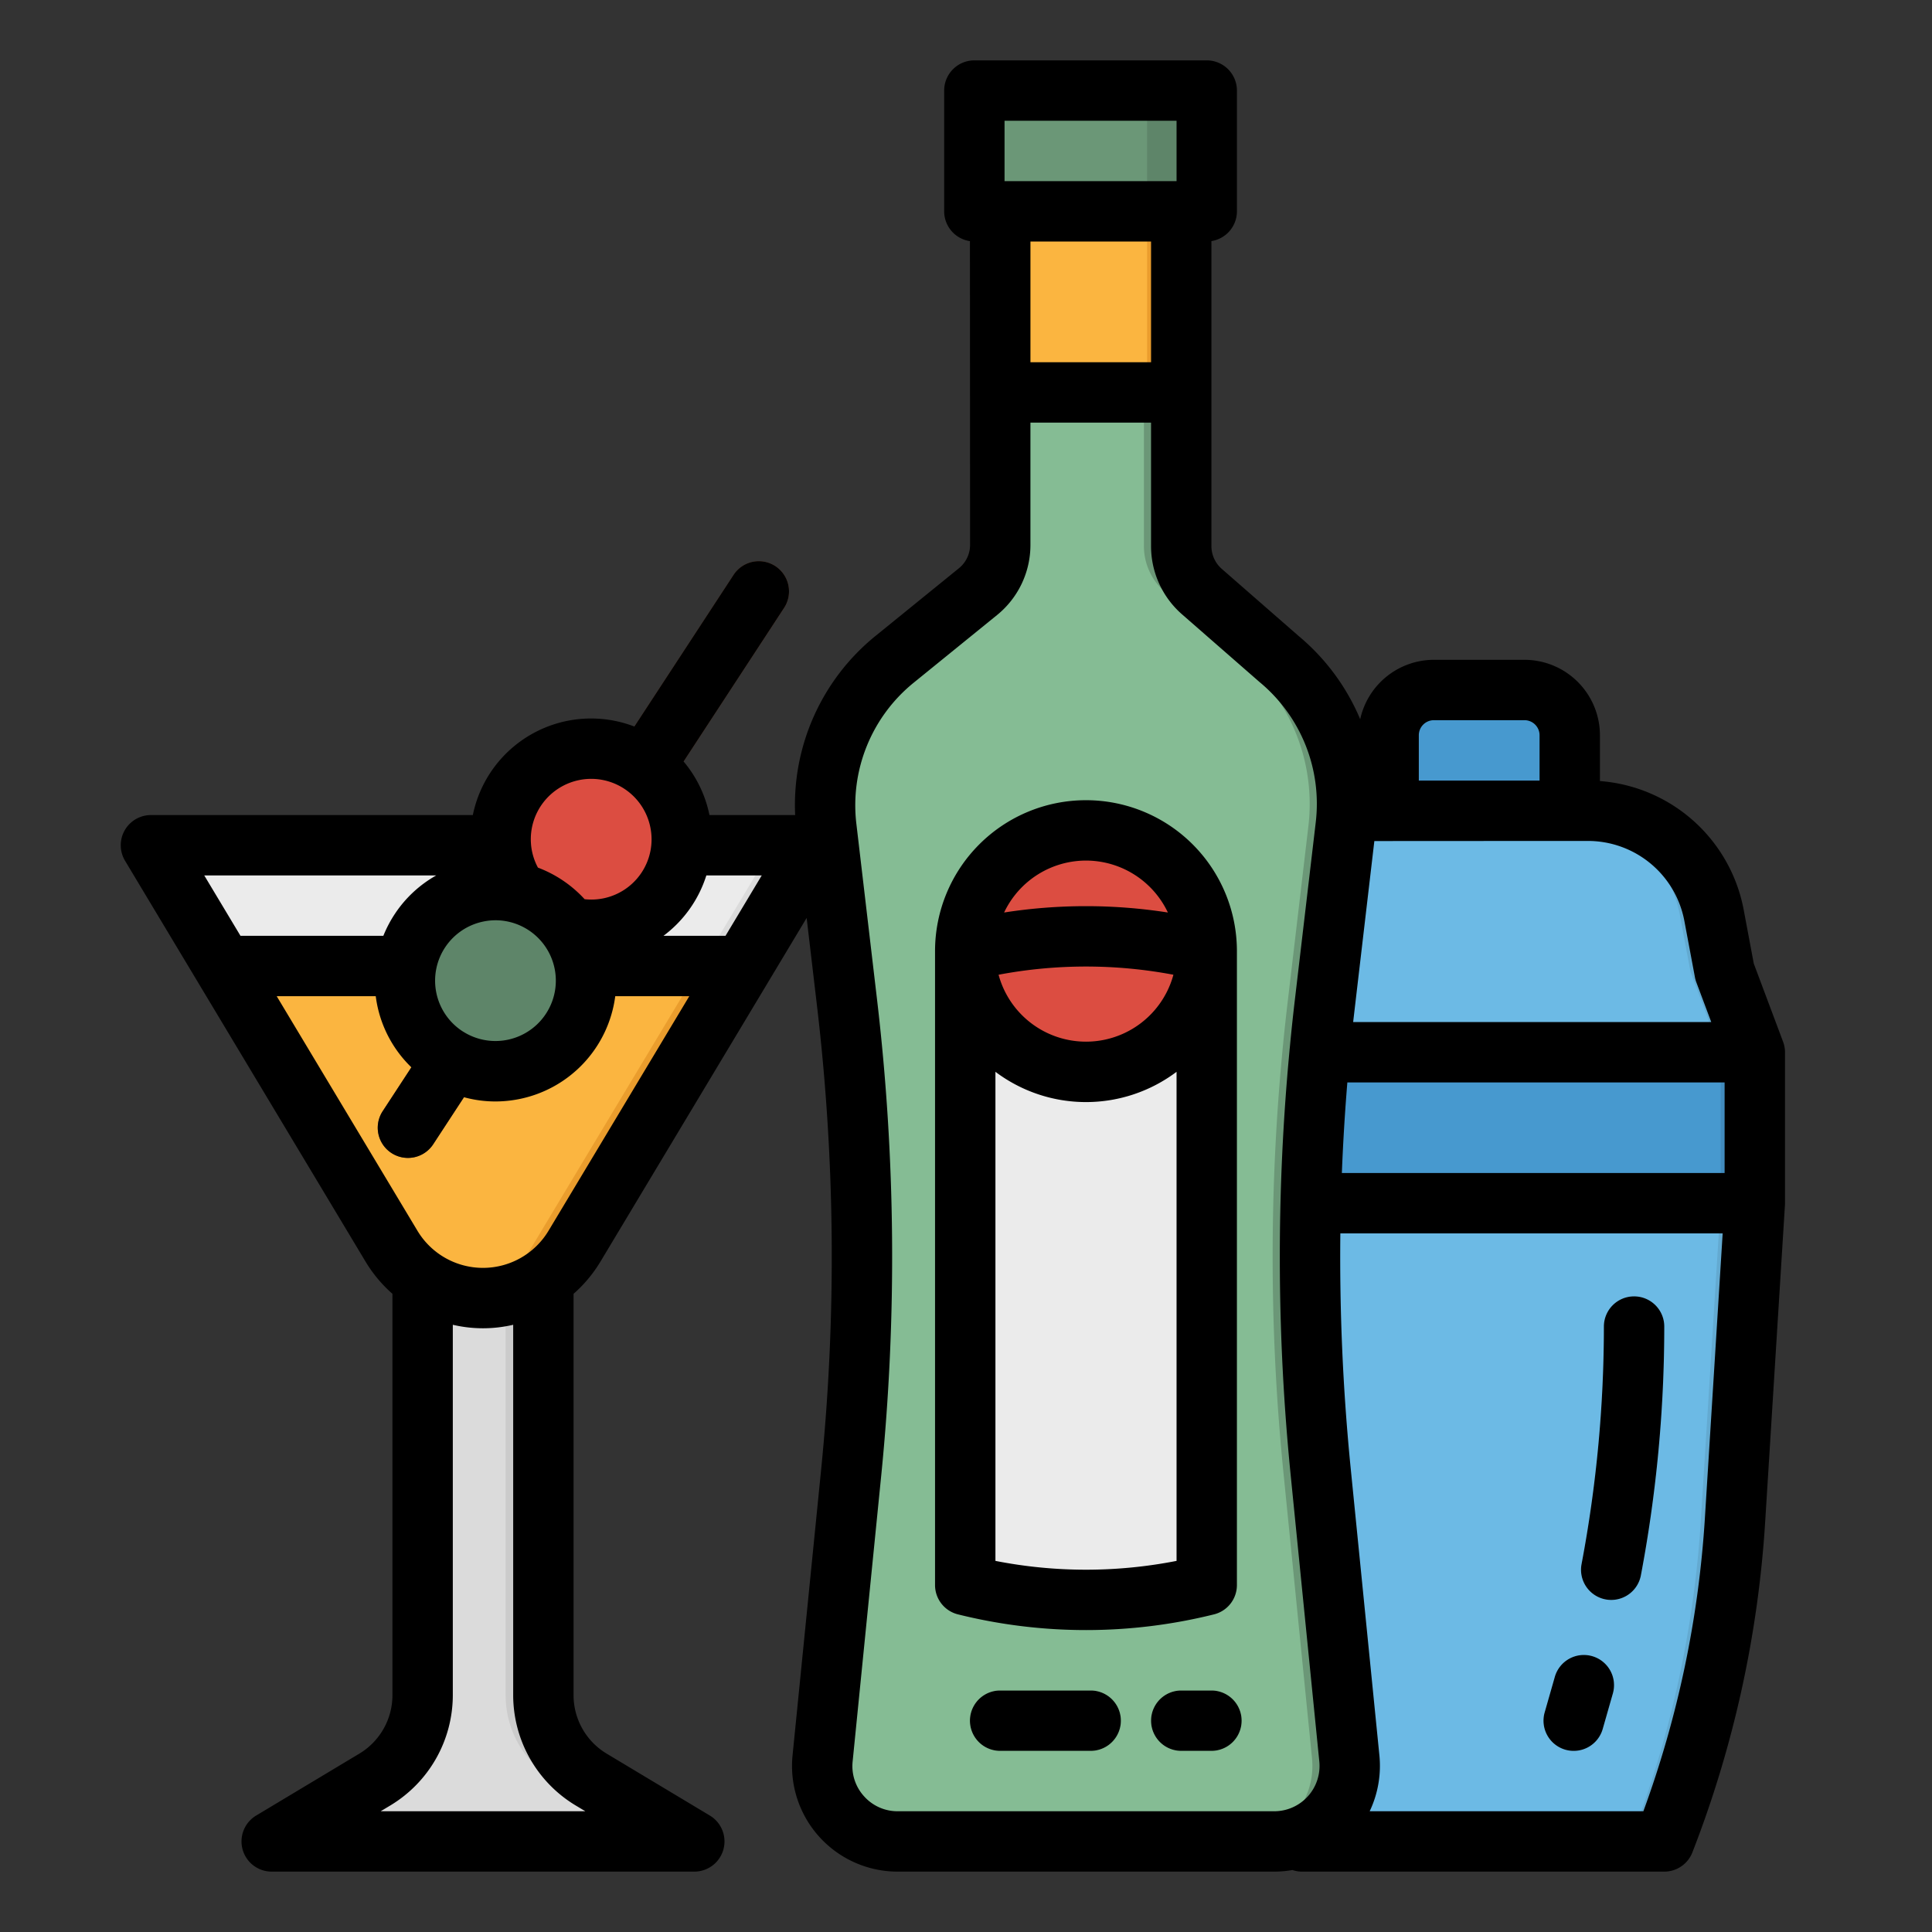 <svg height="512" viewBox="0 0 512 512" width="512" xmlns="http://www.w3.org/2000/svg"><rect x="0" y="0" width="512" height="512" fill="#333333" stroke="none"/><g id="filled_outline" data-name="filled outline"><path d="m441.044 488h-96a283.964 283.964 0 0 1 -18.754-85.2l-5.246-83.941v-40h144v40l-5.244 83.941a283.964 283.964 0 0 1 -18.756 85.2z" fill="#63aad1"/><path d="m432 488h-96a283.964 283.964 0 0 1 -18.754-85.2l-5.246-83.944v-40h144v40l-5.246 83.944a283.964 283.964 0 0 1 -18.754 85.2z" fill="#6cbae5"/><path d="m465.044 278.856h-144l8-21.333 2.8-14.933a34 34 0 0 1 33.418-27.734h55.565a34 34 0 0 1 33.417 27.734l2.8 14.933z" fill="#63aad1"/><path d="m456 278.856h-144l8-21.333 2.8-14.933a34 34 0 0 1 33.417-27.734h55.566a34 34 0 0 1 33.417 27.734l2.8 14.933z" fill="#6cbae5"/><path d="m416 214.856h-48v-20a12 12 0 0 1 12-12h24a12 12 0 0 1 12 12z" fill="#4799cf"/><path d="m321.044 278.856h144v40h-144z" fill="#418bbd"/><path d="m312 278.856h144v40h-144z" fill="#4799cf"/><path d="m417.048 464a8.007 8.007 0 0 1 -7.7-10.2l2.69-9.415a8 8 0 0 1 15.385 4.4l-2.691 9.415a8 8 0 0 1 -7.684 5.8z" fill="#76ccfb"/><path d="m427 424a8.086 8.086 0 0 1 -1.5-.141 8 8 0 0 1 -6.37-9.35 338.691 338.691 0 0 0 5.917-62.959 8 8 0 0 1 16 0 354.884 354.884 0 0 1 -6.2 65.939 8 8 0 0 1 -7.847 6.511z" fill="#76ccfb"/><path d="m184 488h-112l27.38-16.43a25.985 25.985 0 0 0 12.62-22.29v-121.28h32v121.28a25.985 25.985 0 0 0 12.62 22.29z" fill="#cbcbcb"/><path d="m174 488h-102l27.38-16.43a25.985 25.985 0 0 0 12.62-22.29v-121.28h22v121.28a25.985 25.985 0 0 0 12.62 22.29z" fill="#dbdbdb"/><path d="m216 224-19.2 32-44.57 74.28a28.259 28.259 0 0 1 -24.23 13.72 27.876 27.876 0 0 1 -5.5-.54 28.285 28.285 0 0 1 -18.73-13.18l-44.57-74.28-19.2-32z" fill="#dbdbdb"/><path d="m205 224-19.2 32-44.57 74.28a28.285 28.285 0 0 1 -18.73 13.18 28.285 28.285 0 0 1 -18.73-13.18l-44.57-74.28-19.2-32z" fill="#ebebeb"/><path d="m337.7 488h-99.81a20.007 20.007 0 0 1 -19.9-21.99l7.6-75.91a573.827 573.827 0 0 0 -1.09-124.08l-5.49-46.69a50.018 50.018 0 0 1 18.15-44.67l22-17.86a15.98 15.98 0 0 0 5.92-12.42v-88.38h47.96v88.73a16 16 0 0 0 5.48 12.05l20.46 17.88a49.988 49.988 0 0 1 17.65 44.25l-5.54 47.11a573.827 573.827 0 0 0 -1.09 124.08l7.6 75.91a20.007 20.007 0 0 1 -19.9 21.99z" fill="#6b9777"/><path d="m327.8 488h-89.91a20.007 20.007 0 0 1 -19.9-21.99l7.6-75.91a573.827 573.827 0 0 0 -1.09-124.08l-5.49-46.69a50.018 50.018 0 0 1 18.15-44.67l22-17.86a15.98 15.98 0 0 0 5.92-12.42v-88.38h38.07v88.73a16 16 0 0 0 5.48 12.05l20.46 17.88a50.014 50.014 0 0 1 17.65 44.25l-5.55 47.11a573.826 573.826 0 0 0 -1.08 124.08l7.59 75.91a20 20 0 0 1 -19.9 21.99z" fill="#85bc94"/><path d="m258.214 24h61.581v32h-61.581z" fill="#6b9777"/><path d="m304 24h15.795v32h-15.795z" fill="#5e8569"/><path d="m319.8 420.061a131.952 131.952 0 0 1 -64 0v-168a131.927 131.927 0 0 1 64 0z" fill="#ebebeb"/><circle cx="287.795" cy="252.061" fill="#dc4d41" r="32"/><path d="m265.044 56h48v48h-48z" fill="#fbb540"/><path d="m304 56h9.044v48h-9.044z" fill="#ea9d2d"/><path d="m289.044 464h-24a8 8 0 0 1 0-16h24a8 8 0 0 1 0 16z" fill="#9ddeaf"/><path d="m321.044 464h-8a8 8 0 0 1 0-16h8a8 8 0 0 1 0 16z" fill="#9ddeaf"/><path d="m196.8 256-44.57 74.28a28.259 28.259 0 0 1 -24.23 13.72 27.423 27.423 0 0 1 -5.6-.57 28.229 28.229 0 0 1 -18.63-13.15l-44.57-74.28z" fill="#ea9d2d"/><path d="m185.6 256-44.57 74.28a28.229 28.229 0 0 1 -18.63 13.15 28.229 28.229 0 0 1 -18.63-13.15l-44.57-74.28z" fill="#fbb540"/><path d="m108.1 306.857a8 8 0 0 1 -6.687-12.38l92.937-142.044a8 8 0 1 1 13.388 8.759l-92.932 142.044a7.992 7.992 0 0 1 -6.706 3.621z" fill="#744630"/><circle cx="156.665" cy="222.406" fill="#dc4d41" r="24"/><circle cx="131.306" cy="259.888" fill="#5e8569" r="24"/><path d="m321.735 427.821a8 8 0 0 0 6.06-7.76v-168a40 40 0 1 0 -80 0v168a8 8 0 0 0 6.059 7.76 140.405 140.405 0 0 0 67.881 0zm-33.935-199.76a24.029 24.029 0 0 1 21.7 13.764 140.763 140.763 0 0 0 -43.4 0 24.028 24.028 0 0 1 21.7-13.764zm23.168 30.254a24 24 0 0 1 -46.336 0 124.606 124.606 0 0 1 46.331 0zm-47.168 25.724a39.912 39.912 0 0 0 48 0v129.613a124.482 124.482 0 0 1 -48 0z"/><path d="m289.044 448h-24a8 8 0 0 0 0 16h24a8 8 0 0 0 0-16z"/><path d="m321.044 448h-8a8 8 0 0 0 0 16h8a8 8 0 0 0 0-16z"/><path d="m472.526 276.06v-.008l-7.756-20.69-2.67-14.244a42 42 0 0 0 -38.1-34.13v-12.132a20.023 20.023 0 0 0 -20-20h-24a20.028 20.028 0 0 0 -19.534 15.744 57.954 57.954 0 0 0 -16.289-22.031l-20.4-17.815a8 8 0 0 1 -2.737-6.025v-80.836a8 8 0 0 0 6.76-7.893v-32a8 8 0 0 0 -8-8h-61.586a8 8 0 0 0 -8 8v32a8 8 0 0 0 6.83 7.905l.036 80.474a7.967 7.967 0 0 1 -2.958 6.212l-22 17.858a57.675 57.675 0 0 0 -21.397 47.551h-22.714a31.816 31.816 0 0 0 -6.849-14.192l26.572-40.619a8 8 0 1 0 -13.388-8.759l-26.238 40.107a31.977 31.977 0 0 0 -42.802 23.463h-85.306a8 8 0 0 0 -6.86 12.116l63.771 106.284a35.987 35.987 0 0 0 7.089 8.473v106.407a18.073 18.073 0 0 1 -8.736 15.431l-27.38 16.43a8 8 0 0 0 4.116 14.859h112a8 8 0 0 0 4.116-14.859l-27.385-16.434a18.067 18.067 0 0 1 -8.731-15.427v-106.407a36.025 36.025 0 0 0 7.091-8.477l54.68-91.131 2.787 23.69a566.5 566.5 0 0 1 1.067 122.345l-7.591 75.912a28 28 0 0 0 27.866 30.788h99.8a27.883 27.883 0 0 0 4.806-.425 7.979 7.979 0 0 0 2.539.425h96a8 8 0 0 0 7.455-5.1 291.573 291.573 0 0 0 19.289-87.6l5.24-83.94c.011-.166.016-.332.016-.5v-40a7.957 7.957 0 0 0 -.519-2.8zm-15.486 34.8h-101.432q.469-12.015 1.453-24h99.979zm-10.663-66.8 2.8 14.93a8.123 8.123 0 0 0 .372 1.334l3.951 10.536h-94.9c.144-1.3 5.616-47.967 5.616-47.967.347-.014 56.614-.033 56.614-.033a26 26 0 0 1 25.547 21.204zm-70.377-49.204a4 4 0 0 1 4-4h24a4 4 0 0 1 4 4v12h-32zm-102.92-130.856h31.964v32h-31.964zm-6.866-32h45.586v16h-45.586zm-73.944 216h-16.44a32.017 32.017 0 0 0 11.359-16h14.681zm-68.53 25.986c-.073-.041-.144-.088-.218-.127-.4-.224-.8-.458-1.182-.718a16 16 0 0 1 5.935-28.962 16.093 16.093 0 0 1 3.064-.3 16 16 0 1 1 -7.6 30.1zm29.891-67.29a16 16 0 0 1 18.744 12.681 15.955 15.955 0 0 1 -12.681 18.737 15.937 15.937 0 0 1 -4.766.181 32.2 32.2 0 0 0 -12.368-8.368 15.832 15.832 0 0 1 -1.6-4.48 15.4 15.4 0 0 1 -.256-1.99 16 16 0 0 1 12.927-16.757zm-38.031 25.304a31.867 31.867 0 0 0 -10.8 9.957 32.2 32.2 0 0 0 -3.206 6.043h-37.864l-9.6-16zm36.9 246.43 2.62 1.57h-54.24l2.611-1.566a34.15 34.15 0 0 0 16.509-29.154v-98.2a35.057 35.057 0 0 0 16 0v98.2a34.144 34.144 0 0 0 16.5 29.15zm-7.132-152.268a20.256 20.256 0 0 1 -34.742 0l-37.296-62.162h26.246c.085.65.184 1.3.309 1.95a31.757 31.757 0 0 0 9.134 16.9l-7.605 11.632a8 8 0 1 0 13.393 8.756l8.149-12.463a31.607 31.607 0 0 0 8.283 1.123 32.435 32.435 0 0 0 6.128-.588 32.023 32.023 0 0 0 25.68-27.31h19.623zm83.632 149.89a11.86 11.86 0 0 1 -3.043-9.246l7.591-75.912a582.452 582.452 0 0 0 -1.1-125.808l-5.493-46.694a41.793 41.793 0 0 1 15.245-37.519l22-17.858a23.9 23.9 0 0 0 8.876-18.636v-32.379h31.964v32.731a24 24 0 0 0 8.212 18.076l20.462 17.874.141.12a41.857 41.857 0 0 1 14.825 37.173l-5.542 47.112q-.744 6.322-1.337 12.666c-.029.21-.049.423-.062.638a582.575 582.575 0 0 0 .3 112.5l7.591 75.912a12 12 0 0 1 -11.93 13.198h-99.8a11.864 11.864 0 0 1 -8.9-3.948zm206.511 3.948h-72.532a28.033 28.033 0 0 0 2.577-14.786l-7.591-75.914a566.027 566.027 0 0 1 -2.76-62.442h101.32l-4.71 75.439a275.6 275.6 0 0 1 -16.304 77.703z"/><path d="m421.933 438.893a8 8 0 0 0 -9.891 5.494l-2.69 9.415a8 8 0 1 0 15.384 4.4l2.691-9.415a8 8 0 0 0 -5.494-9.894z"/><path d="m433.044 343.551a8 8 0 0 0 -8 8 338.691 338.691 0 0 1 -5.917 62.959 8 8 0 0 0 6.37 9.35 8.086 8.086 0 0 0 1.503.14 8 8 0 0 0 7.852-6.511 354.884 354.884 0 0 0 6.2-65.939 8 8 0 0 0 -8.008-7.999z"/></g></svg>